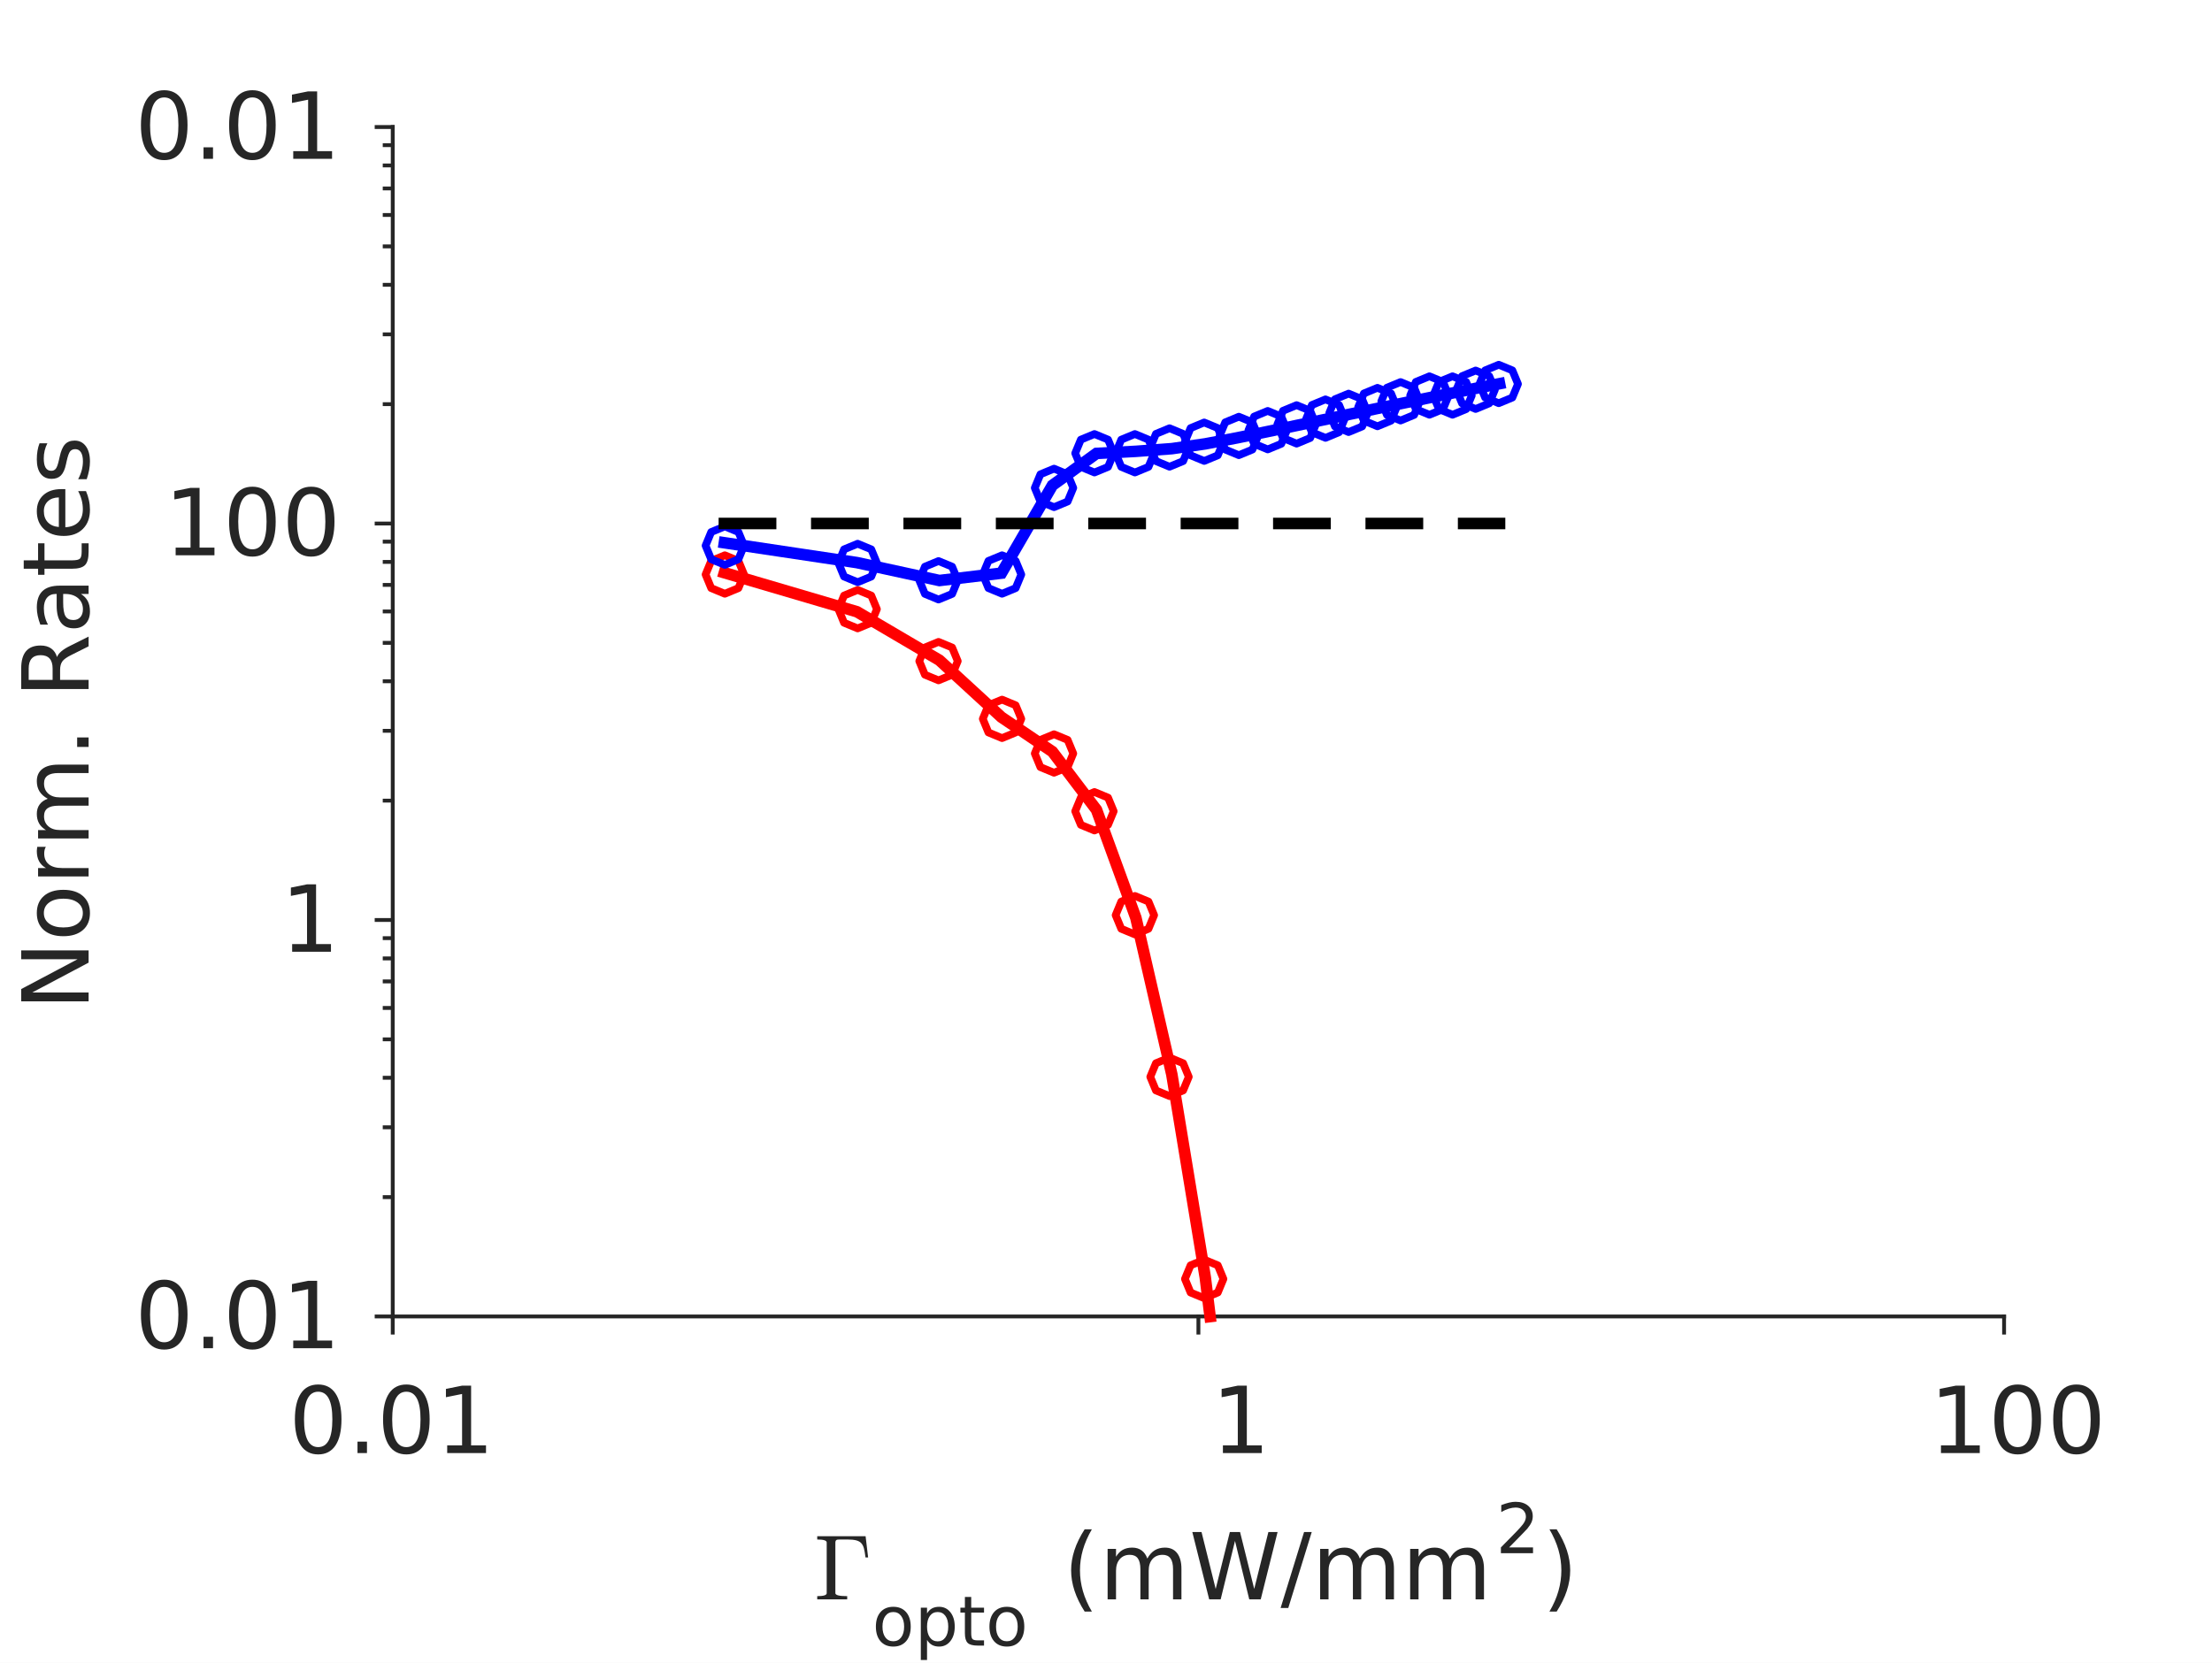 <?xml version="1.0"?>
<!DOCTYPE svg PUBLIC '-//W3C//DTD SVG 1.0//EN'
          'http://www.w3.org/TR/2001/REC-SVG-20010904/DTD/svg10.dtd'>
<svg xmlns:xlink="http://www.w3.org/1999/xlink" style="fill-opacity:1; color-rendering:auto; color-interpolation:auto; stroke:black; text-rendering:auto; stroke-linecap:square; stroke-miterlimit:10; stroke-opacity:1; shape-rendering:auto; fill:black; stroke-dasharray:none; font-weight:normal; stroke-width:1; font-family:'Dialog'; font-style:normal; stroke-linejoin:miter; font-size:12px; stroke-dashoffset:0; image-rendering:auto;" width="383" height="288" xmlns="http://www.w3.org/2000/svg"
><rect width="100%" height="100%" fill="#333333" stroke="none"/><!--Generated by the Batik Graphics2D SVG Generator--><defs id="genericDefs"
  /><g
  ><defs id="defs1"
    ><clipPath clipPathUnits="userSpaceOnUse" id="clipPath1"
      ><path d="M0 0 L383 0 L383 288 L0 288 L0 0 Z"
      /></clipPath
    ></defs
    ><g style="fill:white; stroke:white;"
    ><rect x="0" y="0" width="383" style="clip-path:url(#clipPath1); stroke:none;" height="288"
    /></g
    ><g style="fill:white; text-rendering:optimizeSpeed; color-rendering:optimizeSpeed; image-rendering:optimizeSpeed; shape-rendering:crispEdges; color-interpolation:sRGB; stroke:white;"
    ><rect x="0" width="383" height="288" y="0" style="stroke:none;"
      /><path style="stroke:none;" d="M68 228 L347 228 L347 22 L68 22 Z"
    /></g
    ><g style="fill:rgb(38,38,38); text-rendering:geometricPrecision; color-rendering:optimizeQuality; image-rendering:optimizeQuality; stroke-linejoin:round; color-interpolation:linearRGB; stroke:rgb(38,38,38); stroke-width:0.667;"
    ><line y2="228" style="fill:none;" x1="68" x2="347" y1="228"
      /><line y2="230.79" style="fill:none;" x1="68" x2="68" y1="228"
      /><line y2="230.79" style="fill:none;" x1="207.5" x2="207.5" y1="228"
      /><line y2="230.79" style="fill:none;" x1="347" x2="347" y1="228"
    /></g
    ><g transform="translate(68,236.657)" style="font-size:16px; fill:rgb(38,38,38); text-rendering:geometricPrecision; color-rendering:optimizeQuality; image-rendering:optimizeQuality; font-family:'SansSerif'; color-interpolation:linearRGB; stroke:rgb(38,38,38);"
    ><path style="stroke:none;" d="M-12.906 4.375 Q-14.125 4.375 -14.742 5.57 Q-15.359 6.766 -15.359 9.172 Q-15.359 11.578 -14.742 12.773 Q-14.125 13.969 -12.906 13.969 Q-11.688 13.969 -11.07 12.773 Q-10.453 11.578 -10.453 9.172 Q-10.453 6.766 -11.07 5.57 Q-11.688 4.375 -12.906 4.375 ZM-12.906 3.125 Q-10.953 3.125 -9.914 4.672 Q-8.875 6.219 -8.875 9.172 Q-8.875 12.125 -9.914 13.68 Q-10.953 15.234 -12.906 15.234 Q-14.875 15.234 -15.906 13.68 Q-16.938 12.125 -16.938 9.172 Q-16.938 6.219 -15.906 4.672 Q-14.875 3.125 -12.906 3.125 ZM-6.102 13.016 L-4.461 13.016 L-4.461 15 L-6.102 15 L-6.102 13.016 ZM2.359 4.375 Q1.141 4.375 0.523 5.57 Q-0.094 6.766 -0.094 9.172 Q-0.094 11.578 0.523 12.773 Q1.141 13.969 2.359 13.969 Q3.578 13.969 4.195 12.773 Q4.812 11.578 4.812 9.172 Q4.812 6.766 4.195 5.57 Q3.578 4.375 2.359 4.375 ZM2.359 3.125 Q4.312 3.125 5.352 4.672 Q6.391 6.219 6.391 9.172 Q6.391 12.125 5.352 13.68 Q4.312 15.234 2.359 15.234 Q0.391 15.234 -0.641 13.68 Q-1.672 12.125 -1.672 9.172 Q-1.672 6.219 -0.641 4.672 Q0.391 3.125 2.359 3.125 ZM9.43 13.672 L12.008 13.672 L12.008 4.766 L9.211 5.328 L9.211 3.891 L11.992 3.328 L13.57 3.328 L13.57 13.672 L16.148 13.672 L16.148 15 L9.43 15 L9.43 13.672 Z"
    /></g
    ><g transform="translate(207.5,236.657)" style="font-size:16px; fill:rgb(38,38,38); text-rendering:geometricPrecision; color-rendering:optimizeQuality; image-rendering:optimizeQuality; font-family:'SansSerif'; color-interpolation:linearRGB; stroke:rgb(38,38,38);"
    ><path style="stroke:none;" d="M4.242 13.672 L6.82 13.672 L6.82 4.766 L4.023 5.328 L4.023 3.891 L6.805 3.328 L8.383 3.328 L8.383 13.672 L10.961 13.672 L10.961 15 L4.242 15 L4.242 13.672 Z"
    /></g
    ><g transform="translate(347,236.657)" style="font-size:16px; fill:rgb(38,38,38); text-rendering:geometricPrecision; color-rendering:optimizeQuality; image-rendering:optimizeQuality; font-family:'SansSerif'; color-interpolation:linearRGB; stroke:rgb(38,38,38);"
    ><path style="stroke:none;" d="M-10.93 13.672 L-8.352 13.672 L-8.352 4.766 L-11.148 5.328 L-11.148 3.891 L-8.367 3.328 L-6.789 3.328 L-6.789 13.672 L-4.211 13.672 L-4.211 15 L-10.93 15 L-10.93 13.672 ZM2.359 4.375 Q1.141 4.375 0.523 5.57 Q-0.094 6.766 -0.094 9.172 Q-0.094 11.578 0.523 12.773 Q1.141 13.969 2.359 13.969 Q3.578 13.969 4.195 12.773 Q4.812 11.578 4.812 9.172 Q4.812 6.766 4.195 5.57 Q3.578 4.375 2.359 4.375 ZM2.359 3.125 Q4.312 3.125 5.352 4.672 Q6.391 6.219 6.391 9.172 Q6.391 12.125 5.352 13.68 Q4.312 15.234 2.359 15.234 Q0.391 15.234 -0.641 13.68 Q-1.672 12.125 -1.672 9.172 Q-1.672 6.219 -0.641 4.672 Q0.391 3.125 2.359 3.125 ZM12.539 4.375 Q11.32 4.375 10.703 5.57 Q10.086 6.766 10.086 9.172 Q10.086 11.578 10.703 12.773 Q11.32 13.969 12.539 13.969 Q13.758 13.969 14.375 12.773 Q14.992 11.578 14.992 9.172 Q14.992 6.766 14.375 5.57 Q13.758 4.375 12.539 4.375 ZM12.539 3.125 Q14.492 3.125 15.531 4.672 Q16.57 6.219 16.57 9.172 Q16.57 12.125 15.531 13.68 Q14.492 15.234 12.539 15.234 Q10.57 15.234 9.539 13.68 Q8.508 12.125 8.508 9.172 Q8.508 6.219 9.539 4.672 Q10.57 3.125 12.539 3.125 Z"
    /></g
    ><g transform="translate(141,277)" style="font-size:16px; fill:rgb(38,38,38); text-rendering:geometricPrecision; color-rendering:optimizeQuality; image-rendering:optimizeQuality; font-family:'mwb_cmr10'; color-interpolation:linearRGB; stroke:rgb(38,38,38);"
    ><path style="stroke:none;" d="M0.5 0 L0.5 -0.562 Q2.141 -0.562 2.141 -1.078 L2.141 -9.859 Q2.141 -10.375 0.5 -10.375 L0.5 -10.938 L8.875 -10.938 L9.312 -7.266 L8.859 -7.266 Q8.734 -8.281 8.586 -8.836 Q8.438 -9.391 8.125 -9.734 Q7.812 -10.078 7.25 -10.227 Q6.688 -10.375 5.688 -10.375 L4.453 -10.375 Q4.156 -10.375 4 -10.352 Q3.844 -10.328 3.742 -10.211 Q3.641 -10.094 3.641 -9.859 L3.641 -1.078 Q3.641 -0.562 5.688 -0.562 L5.688 0 L0.5 0 Z"
    /></g
    ><g transform="translate(151,285)" style="fill:rgb(38,38,38); text-rendering:geometricPrecision; color-rendering:optimizeQuality; image-rendering:optimizeQuality; font-family:'SansSerif'; color-interpolation:linearRGB; stroke:rgb(38,38,38);"
    ><path style="stroke:none;" d="M3.672 -5.812 Q2.812 -5.812 2.305 -5.133 Q1.797 -4.453 1.797 -3.281 Q1.797 -2.094 2.297 -1.422 Q2.797 -0.75 3.672 -0.75 Q4.531 -0.75 5.039 -1.43 Q5.547 -2.109 5.547 -3.281 Q5.547 -4.438 5.039 -5.125 Q4.531 -5.812 3.672 -5.812 ZM3.672 -6.719 Q5.078 -6.719 5.883 -5.805 Q6.688 -4.891 6.688 -3.281 Q6.688 -1.672 5.883 -0.75 Q5.078 0.172 3.672 0.172 Q2.266 0.172 1.461 -0.75 Q0.656 -1.672 0.656 -3.281 Q0.656 -4.891 1.461 -5.805 Q2.266 -6.719 3.672 -6.719 ZM9.514 -0.984 L9.514 2.5 L8.435 2.5 L8.435 -6.562 L9.514 -6.562 L9.514 -5.562 Q9.857 -6.156 10.373 -6.438 Q10.889 -6.719 11.607 -6.719 Q12.81 -6.719 13.56 -5.773 Q14.31 -4.828 14.31 -3.281 Q14.31 -1.734 13.56 -0.781 Q12.81 0.172 11.607 0.172 Q10.889 0.172 10.373 -0.117 Q9.857 -0.406 9.514 -0.984 ZM13.185 -3.281 Q13.185 -4.469 12.693 -5.141 Q12.201 -5.812 11.357 -5.812 Q10.498 -5.812 10.006 -5.141 Q9.514 -4.469 9.514 -3.281 Q9.514 -2.094 10.006 -1.414 Q10.498 -0.734 11.357 -0.734 Q12.201 -0.734 12.693 -1.414 Q13.185 -2.094 13.185 -3.281 ZM17.162 -8.422 L17.162 -6.562 L19.381 -6.562 L19.381 -5.719 L17.162 -5.719 L17.162 -2.156 Q17.162 -1.359 17.381 -1.133 Q17.6 -0.906 18.271 -0.906 L19.381 -0.906 L19.381 0 L18.271 0 Q17.021 0 16.545 -0.469 Q16.068 -0.938 16.068 -2.156 L16.068 -5.719 L15.287 -5.719 L15.287 -6.562 L16.068 -6.562 L16.068 -8.422 L17.162 -8.422 ZM23.336 -5.812 Q22.477 -5.812 21.969 -5.133 Q21.461 -4.453 21.461 -3.281 Q21.461 -2.094 21.961 -1.422 Q22.461 -0.75 23.336 -0.75 Q24.195 -0.75 24.703 -1.43 Q25.211 -2.109 25.211 -3.281 Q25.211 -4.438 24.703 -5.125 Q24.195 -5.812 23.336 -5.812 ZM23.336 -6.719 Q24.742 -6.719 25.547 -5.805 Q26.352 -4.891 26.352 -3.281 Q26.352 -1.672 25.547 -0.75 Q24.742 0.172 23.336 0.172 Q21.93 0.172 21.125 -0.75 Q20.32 -1.672 20.32 -3.281 Q20.32 -4.891 21.125 -5.805 Q21.93 -6.719 23.336 -6.719 Z"
    /></g
    ><g transform="translate(179,277)" style="font-size:16px; fill:rgb(38,38,38); text-rendering:geometricPrecision; color-rendering:optimizeQuality; image-rendering:optimizeQuality; font-family:'SansSerif'; color-interpolation:linearRGB; stroke:rgb(38,38,38);"
    ><path style="stroke:none;" d="M10.055 -12.141 Q9.008 -10.344 8.5 -8.586 Q7.992 -6.828 7.992 -5.031 Q7.992 -3.219 8.5 -1.445 Q9.008 0.328 10.055 2.109 L8.805 2.109 Q7.633 0.281 7.047 -1.5 Q6.461 -3.281 6.461 -5.031 Q6.461 -6.766 7.039 -8.531 Q7.617 -10.297 8.805 -12.141 L10.055 -12.141 ZM19.656 -7.078 Q20.188 -8.047 20.938 -8.508 Q21.688 -8.969 22.703 -8.969 Q24.078 -8.969 24.82 -8.008 Q25.562 -7.047 25.562 -5.281 L25.562 0 L24.109 0 L24.109 -5.234 Q24.109 -6.5 23.664 -7.109 Q23.219 -7.719 22.312 -7.719 Q21.188 -7.719 20.539 -6.977 Q19.891 -6.234 19.891 -4.953 L19.891 0 L18.453 0 L18.453 -5.234 Q18.453 -6.5 18.008 -7.109 Q17.562 -7.719 16.625 -7.719 Q15.531 -7.719 14.883 -6.969 Q14.234 -6.219 14.234 -4.953 L14.234 0 L12.781 0 L12.781 -8.75 L14.234 -8.75 L14.234 -7.391 Q14.719 -8.203 15.406 -8.586 Q16.094 -8.969 17.047 -8.969 Q18 -8.969 18.664 -8.484 Q19.328 -8 19.656 -7.078 ZM27.445 -11.672 L29.039 -11.672 L31.492 -1.812 L33.945 -11.672 L35.711 -11.672 L38.164 -1.812 L40.617 -11.672 L42.211 -11.672 L39.289 0 L37.305 0 L34.836 -10.125 L32.352 0 L30.367 0 L27.445 -11.672 ZM46.797 -11.672 L48.125 -11.672 L44.062 1.484 L42.734 1.484 L46.797 -11.672 ZM56.453 -7.078 Q56.984 -8.047 57.734 -8.508 Q58.484 -8.969 59.5 -8.969 Q60.875 -8.969 61.617 -8.008 Q62.359 -7.047 62.359 -5.281 L62.359 0 L60.906 0 L60.906 -5.234 Q60.906 -6.5 60.461 -7.109 Q60.016 -7.719 59.109 -7.719 Q57.984 -7.719 57.336 -6.977 Q56.688 -6.234 56.688 -4.953 L56.688 0 L55.25 0 L55.25 -5.234 Q55.25 -6.5 54.805 -7.109 Q54.359 -7.719 53.422 -7.719 Q52.328 -7.719 51.68 -6.969 Q51.031 -6.219 51.031 -4.953 L51.031 0 L49.578 0 L49.578 -8.75 L51.031 -8.75 L51.031 -7.391 Q51.516 -8.203 52.203 -8.586 Q52.891 -8.969 53.844 -8.969 Q54.797 -8.969 55.461 -8.484 Q56.125 -8 56.453 -7.078 ZM72.039 -7.078 Q72.57 -8.047 73.32 -8.508 Q74.07 -8.969 75.086 -8.969 Q76.461 -8.969 77.203 -8.008 Q77.945 -7.047 77.945 -5.281 L77.945 0 L76.492 0 L76.492 -5.234 Q76.492 -6.5 76.047 -7.109 Q75.602 -7.719 74.695 -7.719 Q73.57 -7.719 72.922 -6.977 Q72.273 -6.234 72.273 -4.953 L72.273 0 L70.836 0 L70.836 -5.234 Q70.836 -6.5 70.391 -7.109 Q69.945 -7.719 69.008 -7.719 Q67.914 -7.719 67.266 -6.969 Q66.617 -6.219 66.617 -4.953 L66.617 0 L65.164 0 L65.164 -8.75 L66.617 -8.75 L66.617 -7.391 Q67.102 -8.203 67.789 -8.586 Q68.477 -8.969 69.43 -8.969 Q70.383 -8.969 71.047 -8.484 Q71.711 -8 72.039 -7.078 Z"
    /></g
    ><g transform="translate(259,269)" style="fill:rgb(38,38,38); text-rendering:geometricPrecision; color-rendering:optimizeQuality; image-rendering:optimizeQuality; font-family:'SansSerif'; color-interpolation:linearRGB; stroke:rgb(38,38,38);"
    ><path style="stroke:none;" d="M2.297 -1 L6.438 -1 L6.438 0 L0.875 0 L0.875 -1 Q1.547 -1.688 2.711 -2.867 Q3.875 -4.047 4.172 -4.391 Q4.75 -5.016 4.977 -5.461 Q5.203 -5.906 5.203 -6.328 Q5.203 -7.031 4.711 -7.469 Q4.219 -7.906 3.438 -7.906 Q2.875 -7.906 2.258 -7.719 Q1.641 -7.531 0.938 -7.125 L0.938 -8.328 Q1.656 -8.609 2.273 -8.758 Q2.891 -8.906 3.406 -8.906 Q4.766 -8.906 5.578 -8.227 Q6.391 -7.547 6.391 -6.406 Q6.391 -5.875 6.188 -5.391 Q5.984 -4.906 5.453 -4.25 Q5.297 -4.078 4.516 -3.266 Q3.734 -2.453 2.297 -1 Z"
    /></g
    ><g transform="translate(267,277)" style="font-size:16px; fill:rgb(38,38,38); text-rendering:geometricPrecision; color-rendering:optimizeQuality; image-rendering:optimizeQuality; font-family:'SansSerif'; color-interpolation:linearRGB; stroke:rgb(38,38,38);"
    ><path style="stroke:none;" d="M1.281 -12.141 L2.531 -12.141 Q3.703 -10.297 4.289 -8.531 Q4.875 -6.766 4.875 -5.031 Q4.875 -3.281 4.289 -1.5 Q3.703 0.281 2.531 2.109 L1.281 2.109 Q2.328 0.328 2.836 -1.445 Q3.344 -3.219 3.344 -5.031 Q3.344 -6.828 2.836 -8.586 Q2.328 -10.344 1.281 -12.141 Z"
    /></g
    ><g style="fill:rgb(38,38,38); text-rendering:geometricPrecision; color-rendering:optimizeQuality; image-rendering:optimizeQuality; stroke-linejoin:round; color-interpolation:linearRGB; stroke:rgb(38,38,38); stroke-width:0.667;"
    ><line y2="22" style="fill:none;" x1="68" x2="68" y1="228"
      /><line y2="228" style="fill:none;" x1="68" x2="65.21" y1="228"
      /><line y2="159.333" style="fill:none;" x1="68" x2="65.21" y1="159.333"
      /><line y2="90.667" style="fill:none;" x1="68" x2="65.21" y1="90.667"
      /><line y2="22" style="fill:none;" x1="68" x2="65.21" y1="22"
      /><line y2="207.329" style="fill:none;" x1="68" x2="66.605" y1="207.329"
      /><line y2="195.238" style="fill:none;" x1="68" x2="66.605" y1="195.238"
      /><line y2="186.659" style="fill:none;" x1="68" x2="66.605" y1="186.659"
      /><line y2="180.004" style="fill:none;" x1="68" x2="66.605" y1="180.004"
      /><line y2="174.567" style="fill:none;" x1="68" x2="66.605" y1="174.567"
      /><line y2="169.97" style="fill:none;" x1="68" x2="66.605" y1="169.97"
      /><line y2="165.988" style="fill:none;" x1="68" x2="66.605" y1="165.988"
      /><line y2="162.475" style="fill:none;" x1="68" x2="66.605" y1="162.475"
      /><line y2="138.663" style="fill:none;" x1="68" x2="66.605" y1="138.663"
      /><line y2="126.571" style="fill:none;" x1="68" x2="66.605" y1="126.571"
      /><line y2="117.992" style="fill:none;" x1="68" x2="66.605" y1="117.992"
      /><line y2="111.337" style="fill:none;" x1="68" x2="66.605" y1="111.337"
      /><line y2="105.9" style="fill:none;" x1="68" x2="66.605" y1="105.9"
      /><line y2="101.303" style="fill:none;" x1="68" x2="66.605" y1="101.303"
      /><line y2="97.321" style="fill:none;" x1="68" x2="66.605" y1="97.321"
      /><line y2="93.809" style="fill:none;" x1="68" x2="66.605" y1="93.809"
      /><line y2="69.996" style="fill:none;" x1="68" x2="66.605" y1="69.996"
      /><line y2="57.904" style="fill:none;" x1="68" x2="66.605" y1="57.904"
      /><line y2="49.325" style="fill:none;" x1="68" x2="66.605" y1="49.325"
      /><line y2="42.671" style="fill:none;" x1="68" x2="66.605" y1="42.671"
      /><line y2="37.234" style="fill:none;" x1="68" x2="66.605" y1="37.234"
      /><line y2="32.637" style="fill:none;" x1="68" x2="66.605" y1="32.637"
      /><line y2="28.654" style="fill:none;" x1="68" x2="66.605" y1="28.654"
      /><line y2="25.142" style="fill:none;" x1="68" x2="66.605" y1="25.142"
    /></g
    ><g transform="translate(59.343,228)" style="font-size:16px; fill:rgb(38,38,38); text-rendering:geometricPrecision; color-rendering:optimizeQuality; image-rendering:optimizeQuality; font-family:'SansSerif'; color-interpolation:linearRGB; stroke:rgb(38,38,38);"
    ><path style="stroke:none;" d="M-30.906 -5.125 Q-32.125 -5.125 -32.742 -3.93 Q-33.359 -2.734 -33.359 -0.328 Q-33.359 2.078 -32.742 3.273 Q-32.125 4.469 -30.906 4.469 Q-29.688 4.469 -29.07 3.273 Q-28.453 2.078 -28.453 -0.328 Q-28.453 -2.734 -29.07 -3.93 Q-29.688 -5.125 -30.906 -5.125 ZM-30.906 -6.375 Q-28.953 -6.375 -27.914 -4.828 Q-26.875 -3.281 -26.875 -0.328 Q-26.875 2.625 -27.914 4.18 Q-28.953 5.734 -30.906 5.734 Q-32.875 5.734 -33.906 4.18 Q-34.938 2.625 -34.938 -0.328 Q-34.938 -3.281 -33.906 -4.828 Q-32.875 -6.375 -30.906 -6.375 ZM-24.102 3.516 L-22.461 3.516 L-22.461 5.5 L-24.102 5.5 L-24.102 3.516 ZM-15.641 -5.125 Q-16.859 -5.125 -17.477 -3.93 Q-18.094 -2.734 -18.094 -0.328 Q-18.094 2.078 -17.477 3.273 Q-16.859 4.469 -15.641 4.469 Q-14.422 4.469 -13.805 3.273 Q-13.188 2.078 -13.188 -0.328 Q-13.188 -2.734 -13.805 -3.93 Q-14.422 -5.125 -15.641 -5.125 ZM-15.641 -6.375 Q-13.688 -6.375 -12.648 -4.828 Q-11.609 -3.281 -11.609 -0.328 Q-11.609 2.625 -12.648 4.18 Q-13.688 5.734 -15.641 5.734 Q-17.609 5.734 -18.641 4.18 Q-19.672 2.625 -19.672 -0.328 Q-19.672 -3.281 -18.641 -4.828 Q-17.609 -6.375 -15.641 -6.375 ZM-8.57 4.172 L-5.992 4.172 L-5.992 -4.734 L-8.789 -4.172 L-8.789 -5.609 L-6.008 -6.172 L-4.43 -6.172 L-4.43 4.172 L-1.852 4.172 L-1.852 5.5 L-8.57 5.5 L-8.57 4.172 Z"
    /></g
    ><g transform="translate(59.343,159.333)" style="font-size:16px; fill:rgb(38,38,38); text-rendering:geometricPrecision; color-rendering:optimizeQuality; image-rendering:optimizeQuality; font-family:'SansSerif'; color-interpolation:linearRGB; stroke:rgb(38,38,38);"
    ><path style="stroke:none;" d="M-8.758 4.172 L-6.18 4.172 L-6.18 -4.734 L-8.977 -4.172 L-8.977 -5.609 L-6.195 -6.172 L-4.617 -6.172 L-4.617 4.172 L-2.039 4.172 L-2.039 5.5 L-8.758 5.5 L-8.758 4.172 Z"
    /></g
    ><g transform="translate(59.343,90.667)" style="font-size:16px; fill:rgb(38,38,38); text-rendering:geometricPrecision; color-rendering:optimizeQuality; image-rendering:optimizeQuality; font-family:'SansSerif'; color-interpolation:linearRGB; stroke:rgb(38,38,38);"
    ><path style="stroke:none;" d="M-28.93 4.172 L-26.352 4.172 L-26.352 -4.734 L-29.148 -4.172 L-29.148 -5.609 L-26.367 -6.172 L-24.789 -6.172 L-24.789 4.172 L-22.211 4.172 L-22.211 5.5 L-28.93 5.5 L-28.93 4.172 ZM-15.641 -5.125 Q-16.859 -5.125 -17.477 -3.93 Q-18.094 -2.734 -18.094 -0.328 Q-18.094 2.078 -17.477 3.273 Q-16.859 4.469 -15.641 4.469 Q-14.422 4.469 -13.805 3.273 Q-13.188 2.078 -13.188 -0.328 Q-13.188 -2.734 -13.805 -3.93 Q-14.422 -5.125 -15.641 -5.125 ZM-15.641 -6.375 Q-13.688 -6.375 -12.648 -4.828 Q-11.609 -3.281 -11.609 -0.328 Q-11.609 2.625 -12.648 4.18 Q-13.688 5.734 -15.641 5.734 Q-17.609 5.734 -18.641 4.18 Q-19.672 2.625 -19.672 -0.328 Q-19.672 -3.281 -18.641 -4.828 Q-17.609 -6.375 -15.641 -6.375 ZM-5.461 -5.125 Q-6.68 -5.125 -7.297 -3.93 Q-7.914 -2.734 -7.914 -0.328 Q-7.914 2.078 -7.297 3.273 Q-6.68 4.469 -5.461 4.469 Q-4.242 4.469 -3.625 3.273 Q-3.008 2.078 -3.008 -0.328 Q-3.008 -2.734 -3.625 -3.93 Q-4.242 -5.125 -5.461 -5.125 ZM-5.461 -6.375 Q-3.508 -6.375 -2.469 -4.828 Q-1.43 -3.281 -1.43 -0.328 Q-1.43 2.625 -2.469 4.18 Q-3.508 5.734 -5.461 5.734 Q-7.43 5.734 -8.461 4.18 Q-9.492 2.625 -9.492 -0.328 Q-9.492 -3.281 -8.461 -4.828 Q-7.43 -6.375 -5.461 -6.375 Z"
    /></g
    ><g transform="translate(59.343,22)" style="font-size:16px; fill:rgb(38,38,38); text-rendering:geometricPrecision; color-rendering:optimizeQuality; image-rendering:optimizeQuality; font-family:'SansSerif'; color-interpolation:linearRGB; stroke:rgb(38,38,38);"
    ><path style="stroke:none;" d="M-30.906 -5.125 Q-32.125 -5.125 -32.742 -3.93 Q-33.359 -2.734 -33.359 -0.328 Q-33.359 2.078 -32.742 3.273 Q-32.125 4.469 -30.906 4.469 Q-29.688 4.469 -29.07 3.273 Q-28.453 2.078 -28.453 -0.328 Q-28.453 -2.734 -29.07 -3.93 Q-29.688 -5.125 -30.906 -5.125 ZM-30.906 -6.375 Q-28.953 -6.375 -27.914 -4.828 Q-26.875 -3.281 -26.875 -0.328 Q-26.875 2.625 -27.914 4.18 Q-28.953 5.734 -30.906 5.734 Q-32.875 5.734 -33.906 4.18 Q-34.938 2.625 -34.938 -0.328 Q-34.938 -3.281 -33.906 -4.828 Q-32.875 -6.375 -30.906 -6.375 ZM-24.102 3.516 L-22.461 3.516 L-22.461 5.5 L-24.102 5.5 L-24.102 3.516 ZM-15.641 -5.125 Q-16.859 -5.125 -17.477 -3.93 Q-18.094 -2.734 -18.094 -0.328 Q-18.094 2.078 -17.477 3.273 Q-16.859 4.469 -15.641 4.469 Q-14.422 4.469 -13.805 3.273 Q-13.188 2.078 -13.188 -0.328 Q-13.188 -2.734 -13.805 -3.93 Q-14.422 -5.125 -15.641 -5.125 ZM-15.641 -6.375 Q-13.688 -6.375 -12.648 -4.828 Q-11.609 -3.281 -11.609 -0.328 Q-11.609 2.625 -12.648 4.18 Q-13.688 5.734 -15.641 5.734 Q-17.609 5.734 -18.641 4.18 Q-19.672 2.625 -19.672 -0.328 Q-19.672 -3.281 -18.641 -4.828 Q-17.609 -6.375 -15.641 -6.375 ZM-8.57 4.172 L-5.992 4.172 L-5.992 -4.734 L-8.789 -4.172 L-8.789 -5.609 L-6.008 -6.172 L-4.43 -6.172 L-4.43 4.172 L-1.852 4.172 L-1.852 5.5 L-8.57 5.5 L-8.57 4.172 Z"
    /></g
    ><g transform="translate(19.343,125) rotate(-90)" style="font-size:16px; fill:rgb(38,38,38); text-rendering:geometricPrecision; color-rendering:optimizeQuality; image-rendering:optimizeQuality; font-family:'SansSerif'; color-interpolation:linearRGB; stroke:rgb(38,38,38);"
    ><path style="stroke:none;" d="M-48.422 -15.672 L-46.297 -15.672 L-41.125 -5.906 L-41.125 -15.672 L-39.594 -15.672 L-39.594 -4 L-41.719 -4 L-46.891 -13.766 L-46.891 -4 L-48.422 -4 L-48.422 -15.672 ZM-33.125 -11.75 Q-34.281 -11.75 -34.953 -10.844 Q-35.625 -9.938 -35.625 -8.375 Q-35.625 -6.797 -34.961 -5.898 Q-34.297 -5 -33.125 -5 Q-31.984 -5 -31.312 -5.906 Q-30.641 -6.812 -30.641 -8.375 Q-30.641 -9.922 -31.312 -10.836 Q-31.984 -11.75 -33.125 -11.75 ZM-33.125 -12.969 Q-31.25 -12.969 -30.18 -11.75 Q-29.109 -10.531 -29.109 -8.375 Q-29.109 -6.219 -30.18 -4.992 Q-31.25 -3.766 -33.125 -3.766 Q-35.016 -3.766 -36.078 -4.992 Q-37.141 -6.219 -37.141 -8.375 Q-37.141 -10.531 -36.078 -11.75 Q-35.016 -12.969 -33.125 -12.969 ZM-21.664 -11.406 Q-21.898 -11.547 -22.188 -11.617 Q-22.477 -11.688 -22.82 -11.688 Q-24.039 -11.688 -24.688 -10.891 Q-25.336 -10.094 -25.336 -8.609 L-25.336 -4 L-26.789 -4 L-26.789 -12.75 L-25.336 -12.75 L-25.336 -11.391 Q-24.883 -12.188 -24.156 -12.578 Q-23.43 -12.969 -22.398 -12.969 Q-22.242 -12.969 -22.062 -12.945 Q-21.883 -12.922 -21.664 -12.891 L-21.664 -11.406 ZM-13.336 -11.078 Q-12.805 -12.047 -12.055 -12.508 Q-11.305 -12.969 -10.289 -12.969 Q-8.914 -12.969 -8.172 -12.008 Q-7.43 -11.047 -7.43 -9.281 L-7.43 -4 L-8.883 -4 L-8.883 -9.234 Q-8.883 -10.5 -9.328 -11.109 Q-9.773 -11.719 -10.68 -11.719 Q-11.805 -11.719 -12.453 -10.977 Q-13.102 -10.234 -13.102 -8.953 L-13.102 -4 L-14.539 -4 L-14.539 -9.234 Q-14.539 -10.5 -14.984 -11.109 Q-15.43 -11.719 -16.367 -11.719 Q-17.461 -11.719 -18.109 -10.969 Q-18.758 -10.219 -18.758 -8.953 L-18.758 -4 L-20.211 -4 L-20.211 -12.75 L-18.758 -12.75 L-18.758 -11.391 Q-18.273 -12.203 -17.586 -12.586 Q-16.898 -12.969 -15.945 -12.969 Q-14.992 -12.969 -14.328 -12.484 Q-13.664 -12 -13.336 -11.078 ZM-4.359 -5.984 L-2.719 -5.984 L-2.719 -4 L-4.359 -4 L-4.359 -5.984 ZM11.203 -9.469 Q11.703 -9.297 12.188 -8.734 Q12.672 -8.172 13.156 -7.188 L14.75 -4 L13.062 -4 L11.562 -7 Q10.984 -8.172 10.445 -8.555 Q9.906 -8.938 8.969 -8.938 L7.25 -8.938 L7.25 -4 L5.672 -4 L5.672 -15.672 L9.234 -15.672 Q11.234 -15.672 12.219 -14.836 Q13.203 -14 13.203 -12.312 Q13.203 -11.203 12.688 -10.477 Q12.172 -9.75 11.203 -9.469 ZM7.25 -14.375 L7.25 -10.234 L9.234 -10.234 Q10.375 -10.234 10.953 -10.758 Q11.531 -11.281 11.531 -12.312 Q11.531 -13.328 10.953 -13.852 Q10.375 -14.375 9.234 -14.375 L7.25 -14.375 ZM20.695 -8.406 Q18.961 -8.406 18.289 -8.008 Q17.617 -7.609 17.617 -6.641 Q17.617 -5.875 18.117 -5.43 Q18.617 -4.984 19.492 -4.984 Q20.68 -4.984 21.406 -5.828 Q22.133 -6.672 22.133 -8.078 L22.133 -8.406 L20.695 -8.406 ZM23.57 -9 L23.57 -4 L22.133 -4 L22.133 -5.328 Q21.633 -4.531 20.898 -4.148 Q20.164 -3.766 19.102 -3.766 Q17.758 -3.766 16.969 -4.523 Q16.18 -5.281 16.18 -6.547 Q16.18 -8.031 17.164 -8.781 Q18.148 -9.531 20.117 -9.531 L22.133 -9.531 L22.133 -9.672 Q22.133 -10.656 21.477 -11.203 Q20.82 -11.75 19.648 -11.75 Q18.898 -11.75 18.188 -11.57 Q17.477 -11.391 16.82 -11.031 L16.82 -12.359 Q17.602 -12.656 18.344 -12.812 Q19.086 -12.969 19.789 -12.969 Q21.695 -12.969 22.633 -11.984 Q23.57 -11 23.57 -9 ZM27.953 -15.234 L27.953 -12.75 L30.906 -12.75 L30.906 -11.641 L27.953 -11.641 L27.953 -6.891 Q27.953 -5.812 28.242 -5.508 Q28.531 -5.203 29.438 -5.203 L30.906 -5.203 L30.906 -4 L29.438 -4 Q27.766 -4 27.133 -4.625 Q26.5 -5.25 26.5 -6.891 L26.5 -11.641 L25.453 -11.641 L25.453 -12.75 L26.5 -12.75 L26.5 -15.234 L27.953 -15.234 ZM40.289 -8.734 L40.289 -8.031 L33.68 -8.031 Q33.773 -6.547 34.57 -5.773 Q35.367 -5 36.805 -5 Q37.633 -5 38.406 -5.203 Q39.18 -5.406 39.945 -5.812 L39.945 -4.453 Q39.18 -4.125 38.367 -3.945 Q37.555 -3.766 36.711 -3.766 Q34.617 -3.766 33.398 -4.992 Q32.18 -6.219 32.18 -8.297 Q32.18 -10.438 33.336 -11.703 Q34.492 -12.969 36.461 -12.969 Q38.227 -12.969 39.258 -11.828 Q40.289 -10.688 40.289 -8.734 ZM38.852 -9.156 Q38.836 -10.344 38.188 -11.047 Q37.539 -11.75 36.477 -11.75 Q35.273 -11.75 34.555 -11.07 Q33.836 -10.391 33.727 -9.156 L38.852 -9.156 ZM48.227 -12.5 L48.227 -11.141 Q47.617 -11.453 46.961 -11.609 Q46.305 -11.766 45.602 -11.766 Q44.523 -11.766 43.992 -11.438 Q43.461 -11.109 43.461 -10.453 Q43.461 -9.953 43.844 -9.664 Q44.227 -9.375 45.383 -9.125 L45.867 -9.016 Q47.398 -8.688 48.047 -8.086 Q48.695 -7.484 48.695 -6.422 Q48.695 -5.203 47.727 -4.484 Q46.758 -3.766 45.07 -3.766 Q44.367 -3.766 43.609 -3.906 Q42.852 -4.047 42.008 -4.328 L42.008 -5.812 Q42.805 -5.391 43.578 -5.188 Q44.352 -4.984 45.102 -4.984 Q46.117 -4.984 46.664 -5.328 Q47.211 -5.672 47.211 -6.312 Q47.211 -6.891 46.82 -7.203 Q46.43 -7.516 45.086 -7.812 L44.586 -7.922 Q43.258 -8.203 42.664 -8.789 Q42.07 -9.375 42.07 -10.391 Q42.07 -11.625 42.945 -12.297 Q43.82 -12.969 45.43 -12.969 Q46.227 -12.969 46.93 -12.852 Q47.633 -12.734 48.227 -12.5 Z"
    /></g
    ><g style="fill:red; text-rendering:geometricPrecision; color-rendering:optimizeQuality; image-rendering:optimizeQuality; color-interpolation:linearRGB; stroke:red; stroke-width:2;"
    ><path d="M125.426 99.192 L148.375 105.948 L162.649 114.341 L173.394 124.21 L182.224 130.186 L189.855 140.251 L196.671 158.955 L202.901 186.095 L208.691 221.254 L209.524 228.021" style="fill:none; fill-rule:evenodd;"
      /><path style="fill:none; stroke-width:1.333; fill-rule:evenodd; stroke-linejoin:round; stroke-linecap:butt;" d="M128.833 99.5 L127.857 97.143 L125.5 96.167 L123.143 97.143 L122.167 99.5 L123.143 101.857 L125.5 102.833 L127.857 101.857 Z"
      /><path style="fill:none; stroke-width:1.333; fill-rule:evenodd; stroke-linejoin:round; stroke-linecap:butt;" d="M151.833 105.5 L150.857 103.143 L148.5 102.167 L146.143 103.143 L145.167 105.5 L146.143 107.857 L148.5 108.833 L150.857 107.857 Z"
      /><path style="fill:none; stroke-width:1.333; fill-rule:evenodd; stroke-linejoin:round; stroke-linecap:butt;" d="M165.833 114.5 L164.857 112.143 L162.5 111.167 L160.143 112.143 L159.167 114.5 L160.143 116.857 L162.5 117.833 L164.857 116.857 Z"
      /><path style="fill:none; stroke-width:1.333; fill-rule:evenodd; stroke-linejoin:round; stroke-linecap:butt;" d="M176.833 124.5 L175.857 122.143 L173.5 121.167 L171.143 122.143 L170.167 124.5 L171.143 126.857 L173.5 127.833 L175.857 126.857 Z"
      /><path style="fill:none; stroke-width:1.333; fill-rule:evenodd; stroke-linejoin:round; stroke-linecap:butt;" d="M185.833 130.5 L184.857 128.143 L182.5 127.167 L180.143 128.143 L179.167 130.5 L180.143 132.857 L182.5 133.833 L184.857 132.857 Z"
      /><path style="fill:none; stroke-width:1.333; fill-rule:evenodd; stroke-linejoin:round; stroke-linecap:butt;" d="M192.833 140.5 L191.857 138.143 L189.5 137.167 L187.143 138.143 L186.167 140.5 L187.143 142.857 L189.5 143.833 L191.857 142.857 Z"
      /><path style="fill:none; stroke-width:1.333; fill-rule:evenodd; stroke-linejoin:round; stroke-linecap:butt;" d="M199.833 158.5 L198.857 156.143 L196.5 155.167 L194.143 156.143 L193.167 158.5 L194.143 160.857 L196.5 161.833 L198.857 160.857 Z"
      /><path style="fill:none; stroke-width:1.333; fill-rule:evenodd; stroke-linejoin:round; stroke-linecap:butt;" d="M205.833 186.5 L204.857 184.143 L202.5 183.167 L200.143 184.143 L199.167 186.5 L200.143 188.857 L202.5 189.833 L204.857 188.857 Z"
      /><path style="fill:none; stroke-width:1.333; fill-rule:evenodd; stroke-linejoin:round; stroke-linecap:butt;" d="M211.833 221.5 L210.857 219.143 L208.5 218.167 L206.143 219.143 L205.167 221.5 L206.143 223.857 L208.5 224.833 L210.857 223.857 Z"
      /><path d="M125.426 94.001 L148.375 97.438 L162.649 100.54 L173.394 99.264 L182.224 84.053 L189.855 78.529 L196.671 78.167 L202.901 77.703 L208.691 76.871 L214.142 75.843 L219.325 74.778 L224.293 73.732 L229.085 72.719 L233.732 71.735 L238.258 70.789 L242.682 69.869 L247.021 68.977 L251.286 68.107 L255.489 67.267 L259.639 66.452" style="fill:none; fill-rule:evenodd; stroke:blue;"
    /></g
    ><g style="stroke-linecap:butt; fill:blue; text-rendering:geometricPrecision; color-rendering:optimizeQuality; image-rendering:optimizeQuality; stroke-linejoin:round; color-interpolation:linearRGB; stroke:blue; stroke-width:1.333;"
    ><path d="M128.833 94.5 L127.857 92.143 L125.5 91.167 L123.143 92.143 L122.167 94.5 L123.143 96.857 L125.5 97.833 L127.857 96.857 Z" style="fill:none; fill-rule:evenodd;"
      /><path d="M151.833 97.5 L150.857 95.143 L148.5 94.167 L146.143 95.143 L145.167 97.5 L146.143 99.857 L148.5 100.833 L150.857 99.857 Z" style="fill:none; fill-rule:evenodd;"
      /><path d="M165.833 100.5 L164.857 98.143 L162.5 97.167 L160.143 98.143 L159.167 100.5 L160.143 102.857 L162.5 103.833 L164.857 102.857 Z" style="fill:none; fill-rule:evenodd;"
      /><path d="M176.833 99.5 L175.857 97.143 L173.5 96.167 L171.143 97.143 L170.167 99.5 L171.143 101.857 L173.5 102.833 L175.857 101.857 Z" style="fill:none; fill-rule:evenodd;"
      /><path d="M185.833 84.5 L184.857 82.143 L182.5 81.167 L180.143 82.143 L179.167 84.5 L180.143 86.857 L182.5 87.833 L184.857 86.857 Z" style="fill:none; fill-rule:evenodd;"
      /><path d="M192.833 78.5 L191.857 76.143 L189.5 75.167 L187.143 76.143 L186.167 78.5 L187.143 80.857 L189.5 81.833 L191.857 80.857 Z" style="fill:none; fill-rule:evenodd;"
      /><path d="M199.833 78.5 L198.857 76.143 L196.5 75.167 L194.143 76.143 L193.167 78.5 L194.143 80.857 L196.5 81.833 L198.857 80.857 Z" style="fill:none; fill-rule:evenodd;"
      /><path d="M205.833 77.5 L204.857 75.143 L202.5 74.167 L200.143 75.143 L199.167 77.5 L200.143 79.857 L202.5 80.833 L204.857 79.857 Z" style="fill:none; fill-rule:evenodd;"
      /><path d="M211.833 76.5 L210.857 74.143 L208.5 73.167 L206.143 74.143 L205.167 76.5 L206.143 78.857 L208.5 79.833 L210.857 78.857 Z" style="fill:none; fill-rule:evenodd;"
      /><path d="M217.833 75.5 L216.857 73.143 L214.5 72.167 L212.143 73.143 L211.167 75.5 L212.143 77.857 L214.5 78.833 L216.857 77.857 Z" style="fill:none; fill-rule:evenodd;"
      /><path d="M222.833 74.5 L221.857 72.143 L219.5 71.167 L217.143 72.143 L216.167 74.5 L217.143 76.857 L219.5 77.833 L221.857 76.857 Z" style="fill:none; fill-rule:evenodd;"
      /><path d="M227.833 73.5 L226.857 71.143 L224.5 70.167 L222.143 71.143 L221.167 73.5 L222.143 75.857 L224.5 76.833 L226.857 75.857 Z" style="fill:none; fill-rule:evenodd;"
      /><path d="M232.833 72.5 L231.857 70.143 L229.5 69.167 L227.143 70.143 L226.167 72.5 L227.143 74.857 L229.5 75.833 L231.857 74.857 Z" style="fill:none; fill-rule:evenodd;"
      /><path d="M236.833 71.5 L235.857 69.143 L233.5 68.167 L231.143 69.143 L230.167 71.5 L231.143 73.857 L233.5 74.833 L235.857 73.857 Z" style="fill:none; fill-rule:evenodd;"
      /><path d="M241.833 70.5 L240.857 68.143 L238.5 67.167 L236.143 68.143 L235.167 70.5 L236.143 72.857 L238.5 73.833 L240.857 72.857 Z" style="fill:none; fill-rule:evenodd;"
      /><path d="M245.833 69.5 L244.857 67.143 L242.5 66.167 L240.143 67.143 L239.167 69.5 L240.143 71.857 L242.5 72.833 L244.857 71.857 Z" style="fill:none; fill-rule:evenodd;"
      /><path d="M250.833 68.5 L249.857 66.143 L247.5 65.167 L245.143 66.143 L244.167 68.5 L245.143 70.857 L247.5 71.833 L249.857 70.857 Z" style="fill:none; fill-rule:evenodd;"
      /><path d="M254.833 68.5 L253.857 66.143 L251.5 65.167 L249.143 66.143 L248.167 68.5 L249.143 70.857 L251.5 71.833 L253.857 70.857 Z" style="fill:none; fill-rule:evenodd;"
      /><path d="M258.833 67.5 L257.857 65.143 L255.5 64.167 L253.143 65.143 L252.167 67.5 L253.143 69.857 L255.5 70.833 L257.857 69.857 Z" style="fill:none; fill-rule:evenodd;"
      /><path d="M262.833 66.5 L261.857 64.143 L259.5 63.167 L257.143 64.143 L256.167 66.5 L257.143 68.857 L259.5 69.833 L261.857 68.857 Z" style="fill:none; fill-rule:evenodd;"
    /></g
    ><g style="stroke-linecap:butt; text-rendering:geometricPrecision; color-rendering:optimizeQuality; image-rendering:optimizeQuality; stroke-linejoin:bevel; stroke-dasharray:8,8; color-interpolation:linearRGB; stroke-width:2; stroke-miterlimit:1;"
    ><path d="M125.426 90.667 L148.375 90.667 L162.649 90.667 L173.394 90.667 L182.224 90.667 L189.855 90.667 L196.671 90.667 L202.901 90.667 L208.691 90.667 L214.142 90.667 L219.325 90.667 L224.293 90.667 L229.085 90.667 L233.732 90.667 L238.258 90.667 L242.682 90.667 L247.021 90.667 L251.286 90.667 L255.489 90.667 L259.639 90.667" style="fill:none; fill-rule:evenodd;"
    /></g
  ></g
></svg
>
